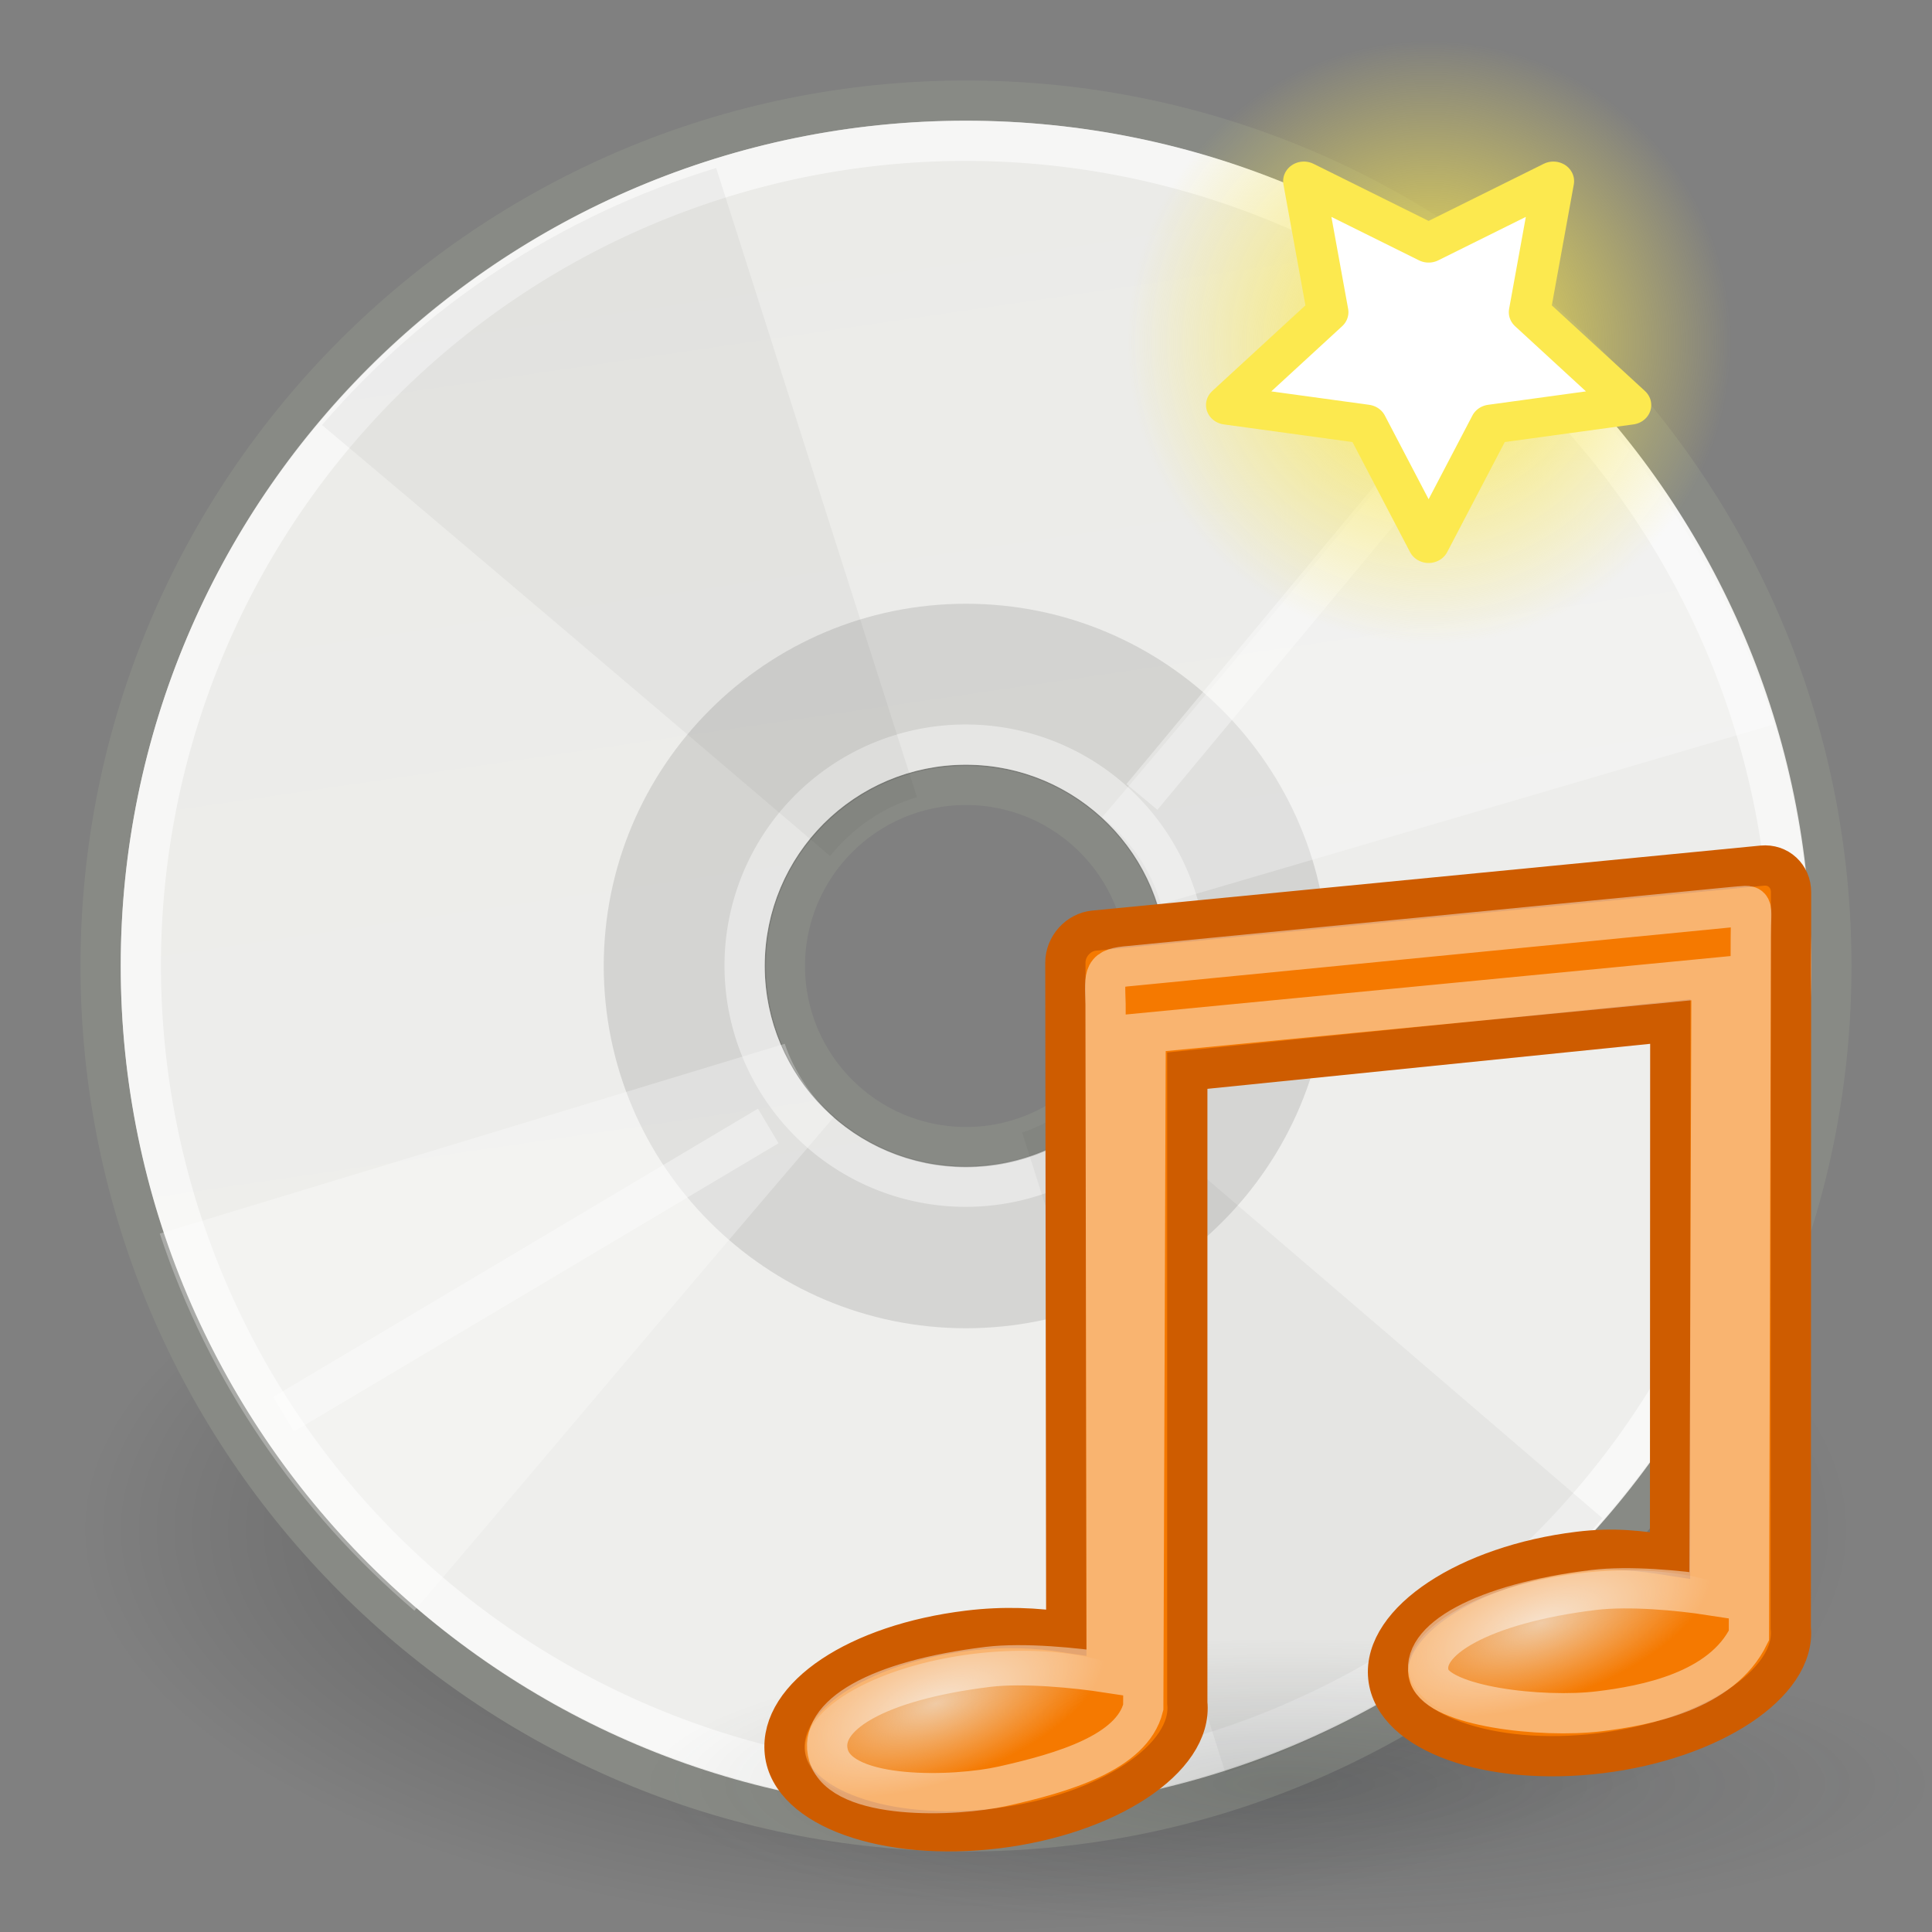 <svg xmlns="http://www.w3.org/2000/svg" xmlns:cc="http://web.resource.org/cc/" xmlns:svg="http://www.w3.org/2000/svg" xmlns:xlink="http://www.w3.org/1999/xlink" id="svg5615" width="48" height="48" version="1.0"><rect width="100%" height="100%" fill="#808080" stroke="none"/><defs id="defs5617"><linearGradient id="linearGradient6343"><stop style="stop-color:#fce94f;stop-opacity:1" id="stop6345" offset="0"/><stop style="stop-color:#fce94f;stop-opacity:0" id="stop6347" offset="1"/></linearGradient><linearGradient id="linearGradient2911"><stop id="stop2913" offset="0" style="stop-color:#eeeeec;stop-opacity:1"/><stop id="stop2915" offset="1" style="stop-color:#eeeeec;stop-opacity:0"/></linearGradient><linearGradient id="linearGradient2968"><stop id="stop2970" offset="0" style="stop-color:#2e3436;stop-opacity:1"/><stop id="stop2972" offset="1" style="stop-color:#2e3436;stop-opacity:0"/></linearGradient><radialGradient id="radialGradient2974" cx="23.688" cy="41.636" r="17.854" fx="23.688" fy="41.636" gradientTransform="matrix(1,0,0,0.188,0,33.804)" gradientUnits="userSpaceOnUse" xlink:href="#linearGradient2968"/><linearGradient id="linearGradient6672"><stop style="stop-color:#fff;stop-opacity:1" id="stop6674" offset="0"/><stop style="stop-color:#fff;stop-opacity:0" id="stop6676" offset="1"/></linearGradient><linearGradient id="linearGradient6565"><stop style="stop-color:#000;stop-opacity:1" id="stop6567" offset="0"/><stop style="stop-color:#000;stop-opacity:0" id="stop6569" offset="1"/></linearGradient><radialGradient id="radialGradient7284" cx="23.946" cy="24.538" r="21.456" fx="23.946" fy="24.538" gradientUnits="userSpaceOnUse" xlink:href="#linearGradient6565"/><linearGradient id="linearGradient5912"><stop style="stop-color:#ebebe8;stop-opacity:1" id="stop5914" offset="0"/><stop style="stop-color:#eeeeec;stop-opacity:1" id="stop5916" offset="1"/></linearGradient><linearGradient id="linearGradient7286" x1="9.295" x2="13.387" y1="5.661" y2="33.642" gradientUnits="userSpaceOnUse" xlink:href="#linearGradient5912"/><linearGradient id="linearGradient6678" x1="43.282" x2="28.477" y1="37.464" y2="37.465" gradientUnits="userSpaceOnUse" xlink:href="#linearGradient6672"/><radialGradient id="radialGradient6710" cx="23.946" cy="24.538" r="21.456" fx="23.946" fy="24.538" gradientUnits="userSpaceOnUse" xlink:href="#linearGradient6565"/><linearGradient id="linearGradient6712" x1="9.295" x2="13.387" y1="5.661" y2="33.642" gradientTransform="matrix(1.002,0,0,1.002,5.63e-3,-0.588)" gradientUnits="userSpaceOnUse" xlink:href="#linearGradient5912"/><radialGradient id="radialGradient6746" cx="23.946" cy="24.538" r="21.456" fx="23.946" fy="24.538" gradientUnits="userSpaceOnUse" xlink:href="#linearGradient6565"/><linearGradient id="linearGradient6748" x1="9.295" x2="13.387" y1="5.661" y2="33.642" gradientUnits="userSpaceOnUse" xlink:href="#linearGradient5912"/><linearGradient id="linearGradient6753" x1="43.282" x2="28.477" y1="37.464" y2="37.465" gradientTransform="matrix(0.635,0,0,0.555,-43.622,-25.575)" gradientUnits="userSpaceOnUse" xlink:href="#linearGradient6672"/><linearGradient id="linearGradient6789" x1="9.295" x2="13.387" y1="5.661" y2="33.642" gradientUnits="userSpaceOnUse" xlink:href="#linearGradient5912"/><linearGradient id="linearGradient6815" x1="43.282" x2="28.477" y1="37.464" y2="37.465" gradientTransform="matrix(0.504,0,0,0.789,-3.389,-9.106)" gradientUnits="userSpaceOnUse" xlink:href="#linearGradient6672"/><linearGradient id="linearGradient6830" x1="43.282" x2="28.477" y1="37.464" y2="37.465" gradientTransform="matrix(0.504,0,0,0.789,-3.389,-9.106)" gradientUnits="userSpaceOnUse" xlink:href="#linearGradient6672"/><radialGradient id="radialGradient5364" cx="10.702" cy="34.716" r="7.623" fx="10.702" fy="34.716" gradientTransform="matrix(0.957,-0.174,8.774306e-2,0.34,-2.537,26.059)" gradientUnits="userSpaceOnUse" xlink:href="#linearGradient2911"/><radialGradient id="radialGradient5366" cx="10.702" cy="34.716" r="7.623" fx="10.702" fy="34.716" gradientTransform="matrix(0.957,-0.174,8.774306e-2,0.34,-2.537,26.059)" gradientUnits="userSpaceOnUse" xlink:href="#linearGradient2911"/><radialGradient id="radialGradient6349" cx="36.62" cy="7.221" r="5.171" fx="36.62" fy="7.221" gradientUnits="userSpaceOnUse" xlink:href="#linearGradient6343"/></defs><g id="layer1"><path style="opacity:.389;color:#000;fill:url(#radialGradient6710);fill-opacity:1;fill-rule:evenodd;stroke:none;stroke-width:1.501px;stroke-linecap:round;stroke-linejoin:miter;marker:none;marker-start:none;marker-mid:none;marker-end:none;stroke-miterlimit:4;stroke-dasharray:none;stroke-dashoffset:0;stroke-opacity:1;visibility:visible;display:inline;overflow:visible;enable-background:accumulate" id="path6680" d="M 45.402,24.538 A 21.456,21.456 0 1 1 2.489,24.538 A 21.456,21.456 0 1 1 45.402,24.538 z" transform="matrix(1.025,0,0,0.466,-0.552,26.564)"/><path style="opacity:1;color:#000;fill:url(#linearGradient6712);fill-opacity:1;fill-rule:evenodd;stroke:#888a85;stroke-width:1px;stroke-linecap:round;stroke-linejoin:miter;marker:none;marker-start:none;marker-mid:none;marker-end:none;stroke-miterlimit:4;stroke-dasharray:none;stroke-dashoffset:0;stroke-opacity:1;visibility:visible;display:inline;overflow:visible;enable-background:accumulate" id="path6682" d="M 24 2.5 C 12.132 2.5 2.5 12.132 2.5 24 C 2.5 35.868 12.132 45.5 24 45.5 C 35.868 45.5 45.5 35.868 45.5 24 C 45.5 12.132 35.868 2.5 24 2.5 z M 24 19.5 C 26.484 19.5 28.5 21.516 28.5 24 C 28.5 26.484 26.484 28.5 24 28.5 C 21.516 28.5 19.5 26.484 19.5 24 C 19.5 21.516 21.516 19.5 24 19.5 z"/><path style="opacity:1;color:#000;fill:#000;fill-opacity:.108;fill-rule:evenodd;stroke:none;stroke-width:2.524px;stroke-linecap:round;stroke-linejoin:miter;marker:none;marker-start:none;marker-mid:none;marker-end:none;stroke-miterlimit:4;stroke-dasharray:none;stroke-dashoffset:0;stroke-opacity:1;visibility:visible;display:inline;overflow:visible;enable-background:accumulate" id="path6684" d="M 24 15 C 19.032 15 15 19.032 15 24 C 15 28.968 19.032 33 24 33 C 28.968 33 33 28.968 33 24 C 33 19.032 28.968 15 24 15 z M 24 19.031 C 26.747 19.031 28.969 21.253 28.969 24 C 28.969 26.747 26.747 28.969 24 28.969 C 21.253 28.969 19.031 26.747 19.031 24 C 19.031 21.253 21.253 19.031 24 19.031 z"/><path style="opacity:1;color:#000;fill:none;fill-opacity:1;fill-rule:evenodd;stroke:#fff;stroke-width:1.047px;stroke-linecap:round;stroke-linejoin:miter;marker:none;marker-start:none;marker-mid:none;marker-end:none;stroke-miterlimit:4;stroke-dasharray:none;stroke-dashoffset:0;stroke-opacity:.568;visibility:visible;display:inline;overflow:visible;enable-background:accumulate" id="path6686" d="M 45.402,24.538 A 21.456,21.456 0 1 1 2.489,24.538 A 21.456,21.456 0 1 1 45.402,24.538 z" transform="matrix(0.955,0,0,0.955,1.122,0.555)"/><path id="path6688" d="M 45.402,24.538 A 21.456,21.456 0 1 1 2.489,24.538 A 21.456,21.456 0 1 1 45.402,24.538 z" transform="matrix(0.256,0,0,0.256,17.862,17.71)" style="opacity:1;color:#000;fill:none;fill-opacity:1;fill-rule:evenodd;stroke:#fff;stroke-width:3.901px;stroke-linecap:round;stroke-linejoin:miter;marker:none;marker-start:none;marker-mid:none;marker-end:none;stroke-miterlimit:4;stroke-dasharray:none;stroke-dashoffset:0;stroke-opacity:.423;visibility:visible;display:inline;overflow:visible;enable-background:accumulate"/><path id="path6692" d="M 44.066,18 C 42.894,14.152 40.529,10.663 37.55,8.106 C 35.357,10.725 31.562,15.407 27.384,20.303 C 28.066,20.858 28.592,21.596 28.844,22.463 L 44.066,18 z M 20.713,27.757 C 20.167,27.262 19.739,26.645 19.497,25.932 L 3.97,30.648 C 5.187,34.332 7.407,37.555 10.296,40.016 C 12.734,37.179 16.224,32.997 20.713,27.757 z" style="fill:#fff;fill-opacity:.288;fill-rule:evenodd;stroke:none;stroke-width:1px;stroke-linecap:butt;stroke-linejoin:miter;stroke-opacity:1"/><path style="fill:#000;fill-opacity:.041;fill-rule:evenodd;stroke:none;stroke-width:1px;stroke-linecap:butt;stroke-linejoin:miter;stroke-opacity:1" id="path6694" d="M 17.793,4.173 C 13.945,5.345 10.557,7.582 8,10.56 C 10.618,12.754 15.725,17.087 20.622,21.266 C 21.176,20.583 21.915,20.058 22.781,19.806 L 17.793,4.173 z M 27.221,26.923 C 26.726,27.469 26.11,27.897 25.397,28.139 L 30.445,44.045 C 34.129,42.829 37.352,40.609 39.812,37.719 C 36.976,35.281 32.461,31.411 27.221,26.923 z"/><path style="fill:none;fill-opacity:1;fill-rule:evenodd;stroke:#fff;stroke-width:1px;stroke-linecap:butt;stroke-linejoin:miter;stroke-opacity:.365" id="path6696" d="M 19.087,27.974 L 7.045,35.136 M 37.318,9.036 L 28.371,19.799"/><g id="g5341" transform="matrix(0.727,0,0,0.724,14.545,16.803)"><path style="opacity:.202;color:#000;fill:url(#radialGradient2974);fill-opacity:1;fill-rule:evenodd;stroke:none;stroke-width:1;stroke-linecap:butt;stroke-linejoin:miter;marker:none;marker-start:none;marker-mid:none;marker-end:none;stroke-miterlimit:4;stroke-dasharray:none;stroke-dashoffset:0;stroke-opacity:.441;visibility:visible;display:inline;overflow:visible" id="path2964" d="M 41.543 41.636 A 17.854 3.359 0 1 1 5.834,41.636 A 17.854 3.359 0 1 1 41.543 41.636 z" transform="matrix(1.232,0,0,1.489,-5.188,-23.981)"/></g><path id="rect2931" d="M 43.784,21.506 L 27.183,23.121 C 26.789,23.159 26.469,23.514 26.469,23.917 L 26.491,40.557 C 25.748,40.442 24.945,40.404 24.058,40.512 C 21.302,40.848 19.355,42.16 19.498,43.536 C 19.641,44.912 22.009,45.761 24.766,45.425 C 27.522,45.089 29.641,43.683 29.498,42.307 L 29.498,26.6 L 41.498,25.38 L 41.492,38.645 C 40.749,38.53 40.11,38.444 39.224,38.553 C 36.469,38.889 34.348,40.294 34.491,41.67 C 34.634,43.046 37.005,43.895 39.759,43.559 C 42.514,43.223 44.634,41.817 44.491,40.441 L 44.498,22.166 C 44.498,21.763 44.178,21.468 43.784,21.506 z" style="color:#000;fill:#f57900;fill-opacity:1;fill-rule:evenodd;stroke:#ce5c00;stroke-width:1;stroke-linecap:butt;stroke-linejoin:miter;marker:none;marker-start:none;marker-mid:none;marker-end:none;stroke-miterlimit:4;stroke-dasharray:none;stroke-dashoffset:0;stroke-opacity:1;visibility:visible;display:inline;overflow:visible"/><path id="path2901" d="M 20.285 37.128 A 7.623 2.652 0 1 1 5.038,37.128 A 7.623 2.652 0 1 1 20.285 37.128 z" transform="matrix(0.585,-6.7643963e-2,7.9923373e-2,0.729,14.089,16.805)" style="opacity:.7;color:#000;fill:url(#radialGradient5364);fill-opacity:1;fill-rule:evenodd;stroke:none;stroke-width:1;stroke-linecap:butt;stroke-linejoin:miter;marker:none;marker-start:none;marker-mid:none;marker-end:none;stroke-miterlimit:4;stroke-dasharray:none;stroke-dashoffset:0;stroke-opacity:1;visibility:visible;display:inline;overflow:visible"/><path style="opacity:.7;color:#000;fill:url(#radialGradient5366);fill-opacity:1;fill-rule:evenodd;stroke:none;stroke-width:1;stroke-linecap:butt;stroke-linejoin:miter;marker:none;marker-start:none;marker-mid:none;marker-end:none;stroke-miterlimit:4;stroke-dasharray:none;stroke-dashoffset:0;stroke-opacity:1;visibility:visible;display:inline;overflow:visible" id="path2942" d="M 20.285 37.128 A 7.623 2.652 0 1 1 5.038,37.128 A 7.623 2.652 0 1 1 20.285 37.128 z" transform="matrix(0.59,-6.7643985e-2,8.0510578e-2,0.729,29.045,14.805)"/><path style="color:#000;fill:none;fill-opacity:1;fill-rule:evenodd;stroke:#fff;stroke-width:1;stroke-linecap:butt;stroke-linejoin:miter;marker:none;marker-start:none;marker-mid:none;marker-end:none;stroke-miterlimit:4;stroke-dasharray:none;stroke-dashoffset:0;stroke-opacity:.441;visibility:visible;display:inline;overflow:visible" id="path2962" d="M 43.053,22.534 L 28.081,23.999 C 27.403,24.053 27.444,24.176 27.467,24.95 L 27.495,41.553 C 26.752,41.439 25.434,41.305 24.547,41.413 C 21.791,41.749 20.294,42.629 20.586,43.614 C 20.92,44.738 23.729,44.645 24.916,44.378 C 26.402,44.045 28.122,43.544 28.404,42.418 L 28.463,25.66 L 42.523,24.301 L 42.47,39.629 C 41.727,39.514 40.474,39.395 39.587,39.503 C 36.833,39.839 35.226,40.761 35.513,41.647 C 35.754,42.392 38.289,42.692 39.738,42.516 C 40.868,42.378 42.773,42.026 43.451,40.634 L 43.498,23.29 C 43.498,22.388 43.62,22.495 43.053,22.534 z"/><path style="opacity:1;color:#000;fill:url(#radialGradient6349);fill-opacity:1;fill-rule:evenodd;stroke:none;stroke-width:1.017;stroke-linecap:square;stroke-linejoin:round;marker:none;marker-start:none;marker-mid:none;marker-end:none;stroke-miterlimit:4;stroke-dasharray:none;stroke-dashoffset:0;stroke-opacity:1;visibility:visible;display:inline;overflow:visible;enable-background:accumulate" id="path6341" d="M 41.79 7.221 A 5.171 5.171 0 1 1 31.449,7.221 A 5.171 5.171 0 1 1 41.79 7.221 z" transform="matrix(1.451,0,0,1.451,-17.617,-1.974)"/><path style="opacity:1;color:#000;fill:#fff;fill-opacity:1;fill-rule:evenodd;stroke:#fce94f;stroke-width:.91;stroke-linecap:square;stroke-linejoin:round;marker:none;marker-start:none;marker-mid:none;marker-end:none;stroke-miterlimit:4;stroke-dasharray:none;stroke-dashoffset:0;stroke-opacity:1;visibility:visible;display:inline;overflow:visible;enable-background:accumulate" id="path5368" d="M 34.558,8.221 L 33.189,5.447 L 30.127,5.002 L 32.343,2.842 L 31.82,-0.207 L 34.558,1.233 L 37.296,-0.207 L 36.773,2.842 L 38.989,5.002 L 35.927,5.447 L 34.558,8.221 z" transform="matrix(1.132,0,0,1.068,-3.626,4.721)"/></g></svg>